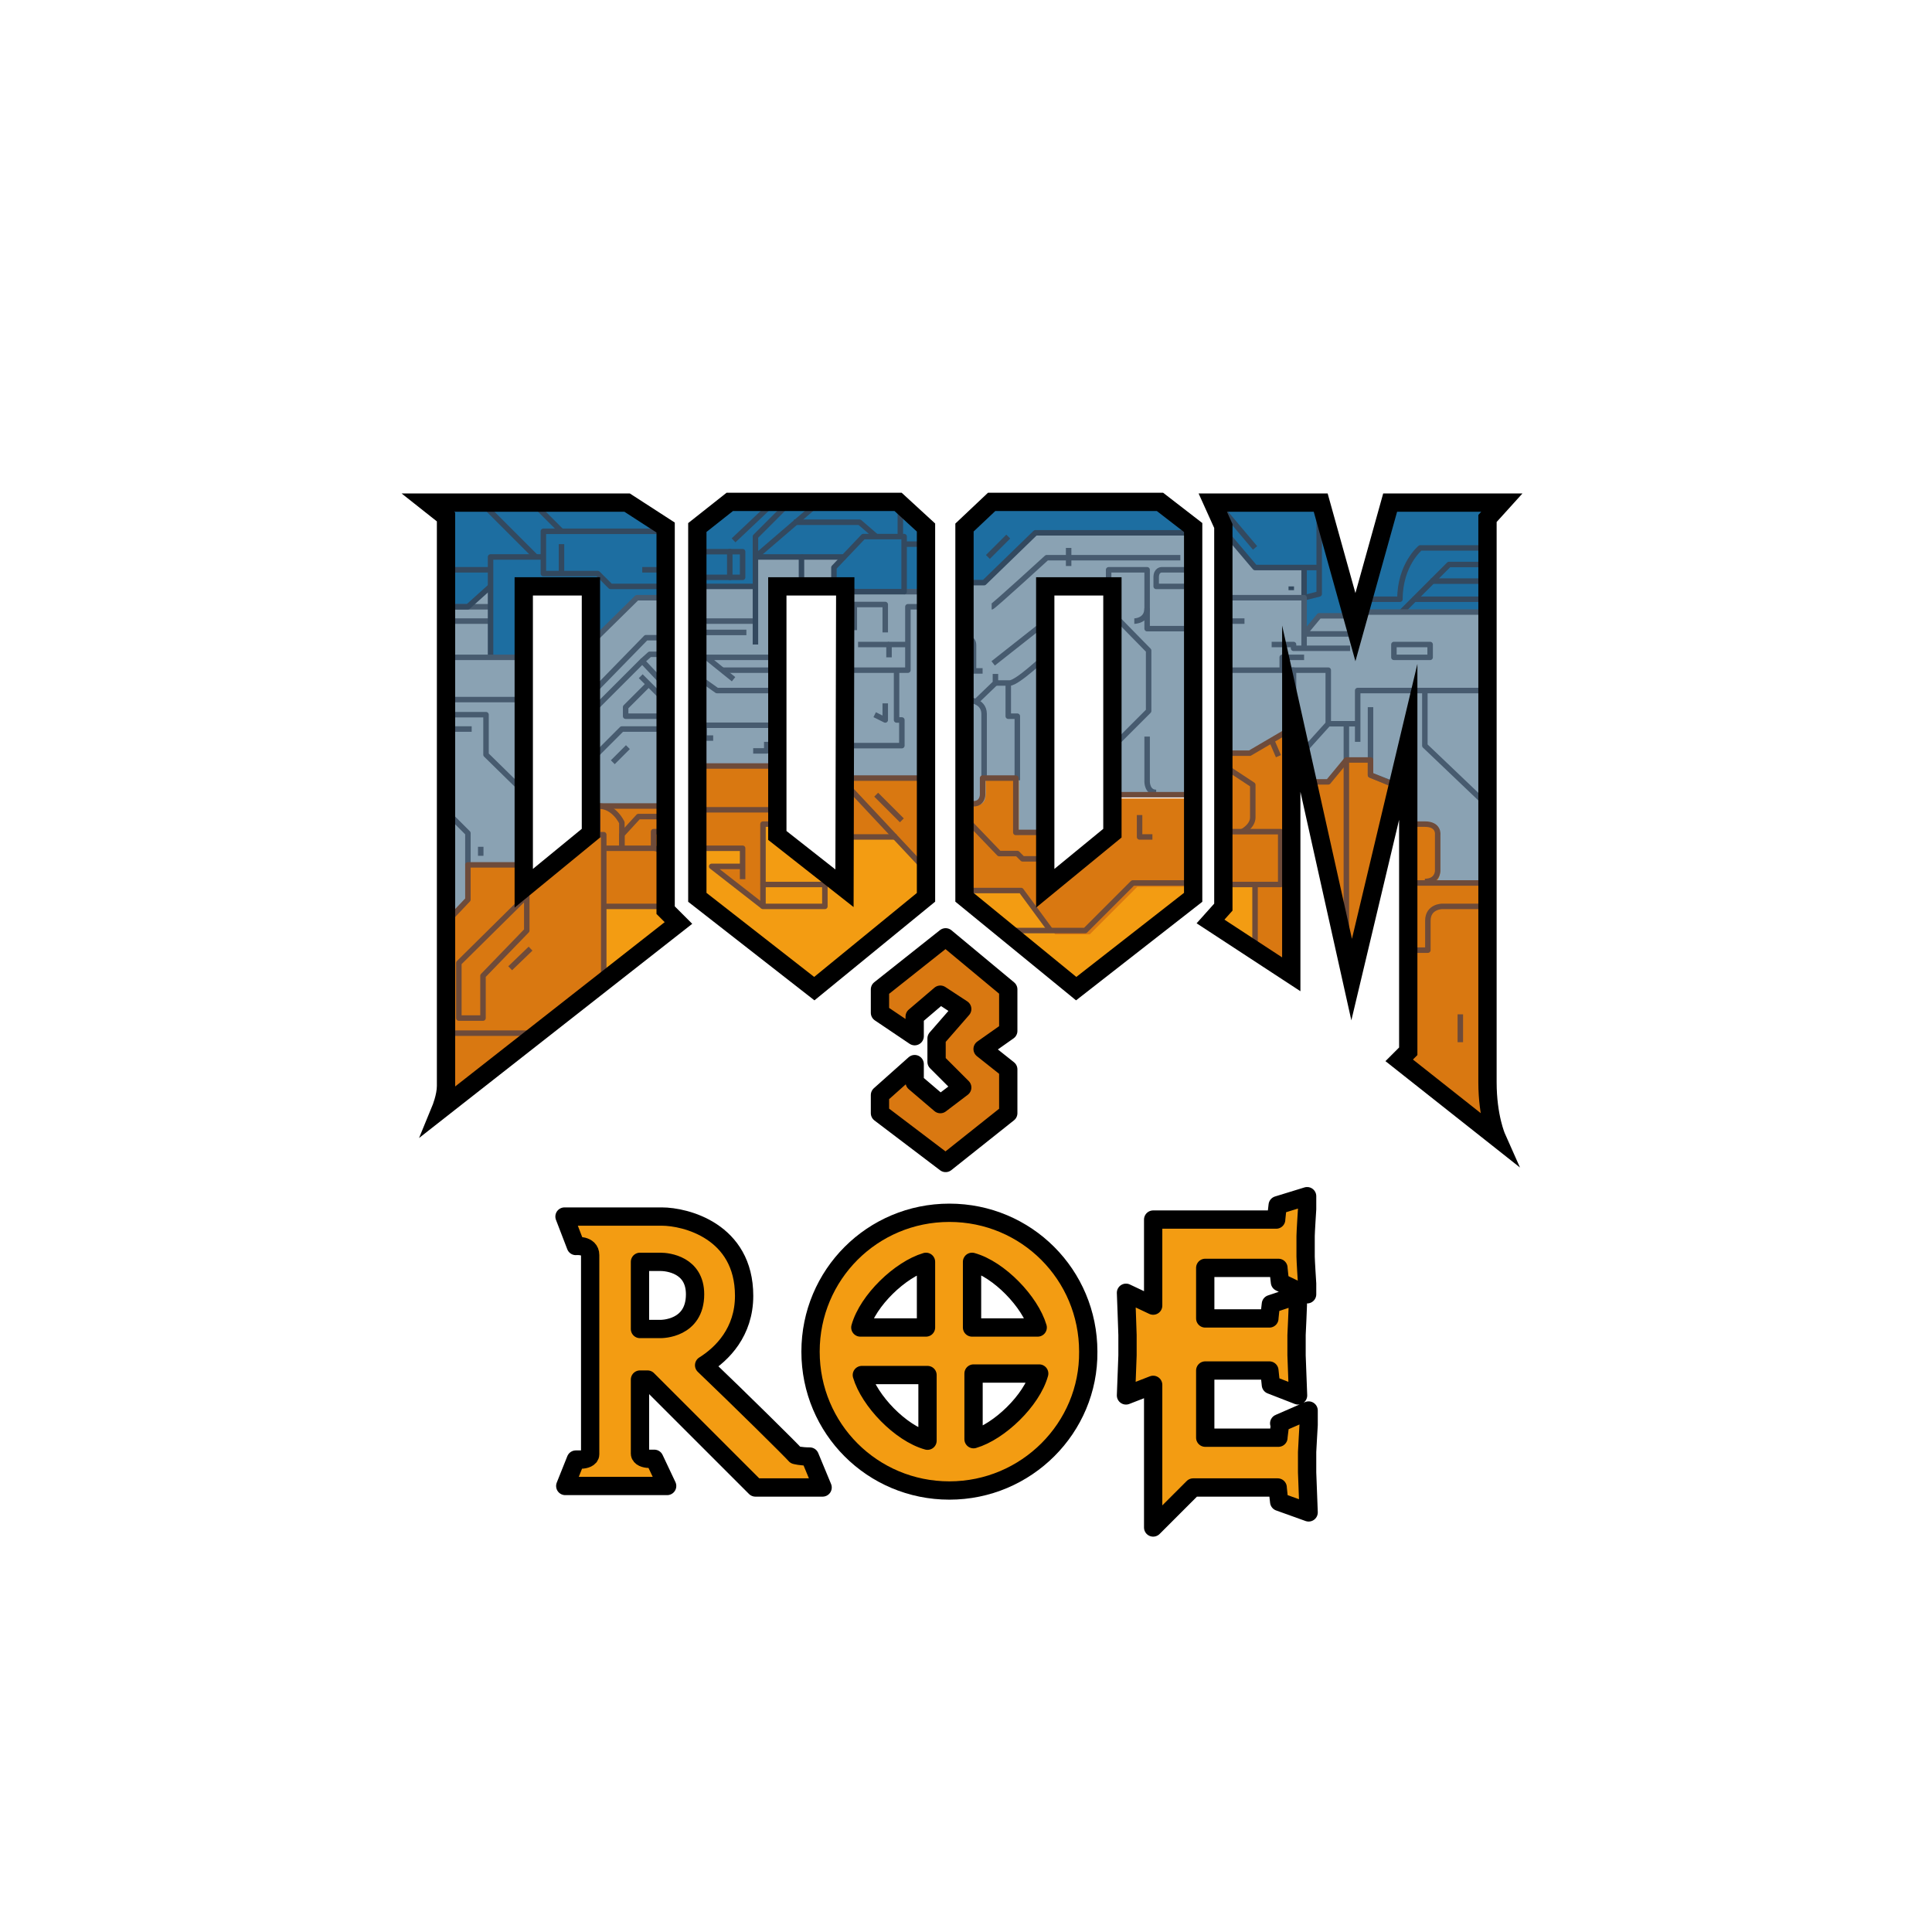<?xml version="1.0" encoding="utf-8"?>
<!-- Generator: Adobe Illustrator 24.2.1, SVG Export Plug-In . SVG Version: 6.00 Build 0)  -->
<svg version="1.1"
	 id="svg2" xmlns:cc="http://creativecommons.org/ns#" xmlns:dc="http://purl.org/dc/elements/1.1/" xmlns:inkscape="http://www.inkscape.org/namespaces/inkscape" xmlns:rdf="http://www.w3.org/1999/02/22-rdf-syntax-ns#" xmlns:sodipodi="http://sodipodi.sourceforge.net/DTD/sodipodi-0.dtd" xmlns:svg="http://www.w3.org/2000/svg"
	 xmlns="http://www.w3.org/2000/svg" xmlns:xlink="http://www.w3.org/1999/xlink" x="0px" y="0px" viewBox="0 0 256 256"
	 style="enable-background:new 0 0 256 256;" xml:space="preserve">
<style type="text/css">
	.st0{fill:#8AA2B3;}
	.st1{fill:#D97811;}
	.st2{fill:#F39C12;}
	.st3{fill:#1D6EA1;}
	.st4{fill:#807B7B;}
	.st5{fill:none;stroke:#6E4B3A;stroke-width:0.727;stroke-linejoin:round;stroke-miterlimit:10;}
	.st6{fill:none;stroke:#475B6F;stroke-width:0.727;stroke-linejoin:round;stroke-miterlimit:10;}
	.st7{fill:none;stroke:#33495F;stroke-width:0.727;stroke-linejoin:round;stroke-miterlimit:10;}
	.st8{fill:none;stroke:#000000;stroke-width:2.425;stroke-miterlimit:10;}
	.st9{fill:#D97811;stroke:#000000;stroke-width:2.425;stroke-linejoin:round;stroke-miterlimit:10;}
	.st10{fill:#F39C12;stroke:#000000;stroke-width:2.425;stroke-linecap:round;stroke-linejoin:round;stroke-miterlimit:10;}
</style>
<sodipodi:namedview  bordercolor="#666666" borderopacity="1" gridtolerance="10" guidetolerance="10" id="namedview94" inkscape:current-layer="svg2" inkscape:cx="67.878895" inkscape:cy="163.61943" inkscape:pageopacity="0" inkscape:pageshadow="2" inkscape:window-height="705" inkscape:window-maximized="1" inkscape:window-width="1024" inkscape:window-x="-8" inkscape:window-y="-8" inkscape:zoom="0.48889803" objecttolerance="10" pagecolor="#ffffff" showgrid="false">
	</sodipodi:namedview>
<g>
	<g>
		<g id="FILLS_2_">
			<polygon class="st0" points="91.9,73.3 91.9,101.5 103.3,101.5 103.5,78.2 111.3,78.2 111.3,103.1 122.9,103.1 122.9,73.3 			"/>
			<polygon class="st0" points="69.6,87.1 65.5,77.2 62,80.4 58.4,80.6 58.4,123 62,119.2 62,114.6 69.8,114.6 			"/>
			<polygon class="st1" points="122.9,103.1 122.9,115.5 111.3,113.4 111.3,103.1 			"/>
			<polygon class="st1" points="171.4,130.1 171.4,96.4 162.2,99.8 162.2,117.5 166.5,117.2 166.3,126.4 			"/>
			<polygon class="st2" points="160.3,122.3 162,119.9 162,117.2 166.5,117.2 166.3,126.4 			"/>
			<polygon class="st3" points="127.3,77.2 127.3,69.9 131.4,66.1 153.7,66.1 158.6,69.7 158.6,70.6 130.4,77.2 			"/>
			<path class="st0" d="M197.6,81.1h-17.7l-7-5.8h-6.5l-4.1-4.8v29.1h3.4l5.8-3.1l2.4,10.7l11.7-2.4l0.7-2.7l0.7,16.3h10.7
				L197.6,81.1L197.6,81.1z M176,89.1L176,89.1L176,89.1L176,89.1z"/>
			<polygon class="st2" points="158.3,117 158.3,119.2 142.6,131.3 127.3,118.9 127.3,117.2 150.1,117 			"/>
			<polygon class="st2" points="122.9,118.9 107.9,131.5 91.9,118.9 91.9,107.3 103.3,107.3 103.3,110.4 111.3,116.7 111.3,110.9 
				118.8,110.9 122.9,115.5 			"/>
			<polygon class="st3" points="160.3,66.1 175.5,66.1 179.9,81.1 179.9,81.6 174.8,81.6 172.8,84.5 172.8,75.2 166.3,75.2 
				162,69.9 			"/>
			<polygon class="st3" points="179.9,81.1 184,66.1 200.5,66.1 197.6,68.5 197.6,81.1 			"/>
			<path class="st1" d="M77.8,106.8l-0.5,3.9l-7.7,6v-2.2H62v4.6l-3.6,3.6c0,0,0,16.5,0,19.6s-1,5.6-1,5.6L80,130.2l8.5-10.2v-13.6
				H77.8C77.8,106.5,77.8,106.8,77.8,106.8z"/>
			<polygon class="st3" points="88.5,69.7 83.2,66.1 55.5,66.1 58.4,68.7 58.4,80.6 62,80.4 65,77.5 65,87.1 69.6,87.1 69.6,78.2 
				77.6,78.2 77.8,85.7 84.4,79.2 88.5,79.2 			"/>
			<polygon class="st3" points="96.7,66.1 119.3,66.1 122.9,69.7 122.9,78.4 113.2,78.4 110.5,76.7 110.5,75.2 112,73.8 100.1,73.8 
				100.1,77.7 91.9,77.7 91.9,69.7 			"/>
			<polygon class="st1" points="181.6,102.4 181.6,100.7 179.9,100.7 178.4,100.7 176,103.6 173.1,103.6 178.4,128.3 178.4,128.3 
				178.9,132.3 186.2,104.4 			"/>
			<path class="st4" d="M126.8,92.7h2.4c0,0,1.2,0.5,1.2,2.2s0,10.5,0,10.5s0,1.2-1.2,1.2s-2.2,0-2.2,0L126.8,92.7L126.8,92.7z"/>
			<polygon class="st1" points="91.9,101.5 91.9,112.4 98.4,112.4 98.4,114.8 94.3,114.8 101.1,120.1 101.1,109.2 103.3,109.2 
				103.3,101.5 			"/>
			<polygon class="st2" points="90.4,122.3 80,130.3 80,120.4 88.5,120.4 			"/>
			<polygon class="st0" points="158.3,70.6 137.2,70.6 130.4,77.2 127.3,77.2 127.5,107.7 134.8,110.6 138.7,110.6 138.7,78.2 
				146.9,78.2 146.9,105.3 158.6,105.3 			"/>
			<polygon class="st0" points="88.5,79.2 84.4,79.2 77.6,85.7 77.8,106.8 88.5,106.8 			"/>
			<path class="st1" d="M197.4,144.8c0-3.4,0-27.7,0-27.7h-7.3c0,0,0.7-0.7,0.7-1.4c0-0.5,0-2.7,0-4.6c0-1.2-1.4-1.7-1.4-1.7h-3.1
				c0,0,0,28.2,0,29.1c0,1-1.7,1.9-1.7,1.9l14.6,11.7C199.3,151.7,197.4,148,197.4,144.8z"/>
			<path class="st1" d="M146.9,105.3v4.8l-8,6.5v-6H135v-7.3h-4.4c0,2.7,0.5,3.6-2.9,3.6V118h8l4.1,5.8h4.6l6.3-6.3h8.5v-11.7h-12.4
				L146.9,105.3L146.9,105.3z"/>
		</g>
		<g id="LINES_1_">
			<line class="st5" x1="118.8" y1="110.9" x2="111.3" y2="110.9"/>
			<line class="st6" x1="178.4" y1="100.7" x2="178.4" y2="95.9"/>
			<line class="st6" x1="65" y1="82.3" x2="58.4" y2="82.3"/>
			<line class="st6" x1="65" y1="80.4" x2="58.9" y2="80.4"/>
			<polyline class="st6" points="169.9,88.8 176,88.8 176,95.9 			"/>
			<polyline class="st6" points="172.3,100 176,95.9 179.9,95.9 			"/>
			<polyline class="st6" points="58.4,106.8 62,110.4 62,114.6 			"/>
			<polyline class="st6" points="172.8,87.1 169.9,87.1 169.9,88.8 			"/>
			<polyline class="st6" points="197.4,107 188.8,98.8 188.8,91.5 			"/>
			<polyline class="st7" points="185.7,81.1 187.4,79.4 197.4,79.4 			"/>
			<polyline class="st7" points="174.8,65.8 174.8,78.7 172.8,79.2 			"/>
			<polyline class="st7" points="174.8,75.2 166.3,75.2 162.4,70.6 			"/>
			<path class="st5" d="M197.4,120.1h-6.3c0,0-1.9,0-1.9,1.9s0,3.9,0,3.9h-2.4"/>
			<polyline class="st5" points="162.2,117.2 169.7,117.2 169.7,110.2 162.2,110.2 			"/>
			<path class="st5" d="M164.6,110.2c0,0,1.4-0.7,1.4-1.9c0-1.2,0-4.3,0-4.3l-4.1-2.7"/>
			<line class="st5" x1="166.3" y1="117.2" x2="166.3" y2="126.4"/>
			<line class="st7" x1="172.8" y1="75.2" x2="172.8" y2="79.2"/>
			<polyline class="st6" points="178.9,85.9 171.4,85.9 171.4,85.4 168.5,85.4 			"/>
			<line class="st6" x1="164.9" y1="82.3" x2="162.2" y2="82.3"/>
			<polyline class="st7" points="187.4,79.4 192,74.8 197.4,74.8 			"/>
			<line class="st7" x1="189.6" y1="77" x2="197.4" y2="77"/>
			<path class="st7" d="M197.4,72.6h-9.2c0,0-2.7,2.2-2.7,6.8h-4.8"/>
			<polygon class="st6" points="179.9,81.6 174.8,81.6 172.8,84 179.9,84 			"/>
			<line class="st7" x1="166.3" y1="72.6" x2="162" y2="67.5"/>
			<line class="st5" x1="178.4" y1="127.9" x2="178.4" y2="100.7"/>
			<polyline class="st6" points="179.9,98.3 179.9,91.5 197.4,91.5 			"/>
			<polyline class="st6" points="185.2,104.1 181.6,102.7 181.6,93.7 			"/>
			<line class="st5" x1="168.5" y1="98.1" x2="169.4" y2="100.2"/>
			<polyline class="st6" points="147.2,81.1 152.2,86.2 152.2,94.2 146.9,99.5 			"/>
			<polyline class="st7" points="127.8,77.2 130.4,77.2 137.2,70.6 158.3,70.6 			"/>
			<path class="st6" d="M158.3,75.5h-4.4c0,0-0.7,0-0.7,1s0,1.2,0,1.2h5.1"/>
			<polyline class="st6" points="146.9,78.7 146.9,75.5 152,75.5 152,83.3 158.3,83.3 			"/>
			<path class="st6" d="M150.3,82.3c0,0,1.7,0,1.7-1.7"/>
			<path class="st6" d="M152,97.6v6c0,0,0,1.4,1.2,1.4"/>
			<line class="st5" x1="146.9" y1="105.3" x2="158.3" y2="105.3"/>
			<polyline class="st5" points="158.3,117 150.1,117 143.8,123.3 132.6,123.3 			"/>
			<path class="st6" d="M128,84.5c0,0,1,0,1,1s0,3.4,0,3.4h1.2"/>
			<polyline class="st6" points="131.9,89.3 131.9,90.5 129.4,92.9 			"/>
			<path class="st6" d="M130.4,103.1c0,0,0-6.3,0-8.5c0-1.9-2.4-1.9-2.4-1.9h-1.2"/>
			<polyline class="st5" points="127.5,108 132.4,113.1 134.8,113.1 135.5,113.8 138.5,113.8 			"/>
			<polyline class="st6" points="134.8,103.4 134.8,94.9 133.6,94.9 133.6,90.5 			"/>
			<path class="st6" d="M131.9,90.5c0,0,1,0,1.9,0c1,0,4.8-3.6,4.8-3.6"/>
			<line class="st6" x1="138.7" y1="82.3" x2="131.6" y2="87.9"/>
			<path class="st6" d="M131.4,80.4c0.2,0,7.3-6.5,7.3-6.5h17.7"/>
			<line class="st6" x1="141.6" y1="72.6" x2="141.6" y2="75"/>
			<line class="st5" x1="122.9" y1="115.5" x2="111.3" y2="103.1"/>
			<line class="st5" x1="116.1" y1="105.3" x2="119.5" y2="108.7"/>
			<line class="st5" x1="122.9" y1="103.1" x2="111.3" y2="103.1"/>
			<polyline class="st6" points="111.5,98.8 119.5,98.8 119.5,95.4 118.8,95.4 118.8,88.8 			"/>
			<polyline class="st6" points="115.9,94.7 117.3,95.4 117.3,93.2 			"/>
			<polyline class="st6" points="122.9,80.4 120.3,80.4 120.3,88.8 111.5,88.8 			"/>
			<polyline class="st7" points="108.6,66.5 100.1,73.8 100.1,71.1 104.7,66.5 			"/>
			<rect x="96.7" y="73.1" class="st7" width="1.7" height="3.4"/>
			<line class="st7" x1="91.9" y1="76.5" x2="96.9" y2="76.5"/>
			<line class="st7" x1="96.9" y1="73.1" x2="91.9" y2="73.1"/>
			<line class="st7" x1="97.2" y1="71.6" x2="102.6" y2="66.5"/>
			<line class="st7" x1="100.1" y1="77.7" x2="92.1" y2="77.7"/>
			<line class="st6" x1="100.1" y1="82.3" x2="91.9" y2="82.3"/>
			<line class="st6" x1="92.1" y1="83.8" x2="98.9" y2="83.8"/>
			<polyline class="st6" points="103.3,87.1 93.6,87.1 97.2,90 			"/>
			<line class="st6" x1="103.3" y1="88.8" x2="95.7" y2="88.8"/>
			<polyline class="st6" points="103.3,91.5 95,91.5 91.9,89.3 			"/>
			<polyline class="st6" points="103.3,96.1 93.3,96.1 93.3,97.8 94.5,97.8 			"/>
			<line class="st5" x1="103.3" y1="101.5" x2="91.9" y2="101.5"/>
			<polyline class="st6" points="101.6,98.3 101.6,99.5 99.8,99.5 			"/>
			<line class="st5" x1="103.3" y1="107.3" x2="91.9" y2="107.3"/>
			<rect x="101.1" y="117.2" class="st5" width="8.2" height="2.9"/>
			<polyline class="st5" points="91.9,112.4 95,112.4 98.4,112.4 98.4,115.5 98.4,116.5 			"/>
			<polyline class="st5" points="101.1,117.2 101.1,109.2 103.3,109.2 			"/>
			<polyline class="st5" points="101.1,120.1 94.3,114.8 98.4,114.8 			"/>
			<polygon class="st5" points="60.8,127.6 69.8,118.7 69.8,123.3 64,129.3 64,134.9 60.8,134.9 			"/>
			<line class="st5" x1="70.3" y1="125.7" x2="67.6" y2="128.3"/>
			<line class="st5" x1="71" y1="136.9" x2="58.4" y2="136.9"/>
			<polyline class="st5" points="80,130.1 80,110.6 77.6,110.6 			"/>
			<line class="st5" x1="79.2" y1="110.6" x2="79.2" y2="106.8"/>
			<line class="st5" x1="77.6" y1="106.8" x2="88.5" y2="106.8"/>
			<path class="st5" d="M88.5,114.6c0,0-0.5-2.2-1.9-2.2s-6.3,0-6.3,0"/>
			<polyline class="st5" points="86.6,112.4 86.6,110.2 88.5,110.2 			"/>
			<path class="st5" d="M82.4,112.2V109c0,0-1-2.2-3.1-2.2"/>
			<polyline class="st5" points="82.4,112.4 82.4,110.6 84.6,108.2 88.5,108.2 			"/>
			<polyline class="st6" points="88.5,96.6 82.4,96.6 77.8,101.2 			"/>
			<line class="st6" x1="83.2" y1="99" x2="81.2" y2="101"/>
			<line class="st6" x1="88.5" y1="93.2" x2="84.9" y2="89.6"/>
			<polyline class="st6" points="88.5,91.2 85.1,87.6 77.8,94.9 			"/>
			<polyline class="st6" points="77.8,92.5 85.6,84.5 88.5,84.5 			"/>
			<polyline class="st6" points="88.5,86.7 86.1,86.7 85.1,87.6 			"/>
			<polyline class="st6" points="88.5,94.9 82.9,94.9 82.9,93.7 86.1,90.5 			"/>
			<polyline class="st6" points="88.5,79.2 84.4,79.2 77.8,85.7 			"/>
			<polyline class="st7" points="88.5,70.4 72,70.4 72,76 79.2,76 80.9,77.7 88.5,77.7 			"/>
			<line class="st7" x1="85.1" y1="75.5" x2="88.5" y2="75.5"/>
			<line class="st7" x1="74.4" y1="72.1" x2="74.4" y2="76"/>
			<polyline class="st7" points="72,73.8 65,73.8 65,87.1 			"/>
			<line class="st6" x1="69.6" y1="87.1" x2="58.4" y2="87.1"/>
			<line class="st6" x1="69.6" y1="92.7" x2="58.4" y2="92.7"/>
			<polyline class="st6" points="58.4,94.7 64.4,94.7 64.4,100 69.6,105.1 			"/>
			<line class="st6" x1="62.5" y1="96.6" x2="60.3" y2="96.6"/>
			<line class="st6" x1="63.7" y1="112.2" x2="63.7" y2="113.4"/>
			<line class="st7" x1="65" y1="75.5" x2="58.9" y2="75.5"/>
			<polyline class="st7" points="65,77.7 62,80.4 58.4,80.4 			"/>
			<line class="st7" x1="71" y1="73.8" x2="63.7" y2="66.5"/>
			<line class="st7" x1="74.4" y1="70.4" x2="70.3" y2="66.3"/>
			<line class="st6" x1="197.4" y1="81.1" x2="179.9" y2="81.1"/>
			<line class="st7" x1="171.1" y1="77.7" x2="171.1" y2="78.2"/>
			<line class="st7" x1="133.6" y1="71.1" x2="130.9" y2="73.8"/>
			<polyline class="st6" points="117.3,83.8 117.3,80.1 113.2,80.1 113.2,83.5 			"/>
			<polyline class="st6" points="120.3,85.4 117.8,85.4 117.8,87.1 			"/>
			<line class="st6" x1="113.7" y1="85.4" x2="117.8" y2="85.4"/>
			<line class="st7" x1="112" y1="73.8" x2="106.2" y2="73.8"/>
			<polyline class="st7" points="116.1,71.1 113.9,69.2 105.2,69.2 			"/>
			<line class="st7" x1="119.3" y1="71.1" x2="119.3" y2="67"/>
			<line class="st7" x1="122.9" y1="72.1" x2="119.8" y2="72.1"/>
			<line class="st6" x1="122.9" y1="78.4" x2="119.8" y2="78.4"/>
			<polygon class="st7" points="113.2,78.4 110.5,76.7 110.5,75.2 114.4,71.1 119.8,71.1 119.8,78.4 			"/>
			<polyline class="st7" points="106.2,77.7 106.2,73.8 100.1,73.8 100.1,85.4 			"/>
			<polyline class="st6" points="162.2,79.2 172.8,79.2 172.8,85.9 			"/>
			<line class="st5" x1="109.3" y1="117.2" x2="109.3" y2="114.8"/>
			<polyline class="st6" points="162.2,88.8 171.4,88.8 171.4,96.4 			"/>
			<line class="st5" x1="186.2" y1="117" x2="197.4" y2="117"/>
			<polyline class="st5" points="171.4,96.4 165.6,99.8 162.2,99.8 			"/>
			<line class="st5" x1="80.2" y1="120.1" x2="88.2" y2="120.1"/>
			<polyline class="st5" points="58.4,123 62,119.2 62,114.6 69.6,114.6 			"/>
			<polyline class="st5" points="185.7,104.4 181.6,102.7 181.6,100.7 178.4,100.7 176,103.6 173.1,103.6 			"/>
			<path class="st5" d="M187.1,109.2h1.7c1.9,0,1.7,1.4,1.7,1.4v4.8c0,0,0,1.4-1.7,1.4"/>
			<polyline class="st5" points="127.3,118 135.3,118 139.2,123.3 			"/>
			<rect x="184.7" y="85.4" class="st6" width="4.8" height="1.7"/>
			<path class="st5" d="M126.8,106.5c0,0,1,0,2.2,0s1.2-1.2,1.2-1.2v-2.2h4.4v7.2h3.9"/>
			<polyline class="st5" points="152.7,110.9 151,110.9 151,108 			"/>
			<line class="st5" x1="193.5" y1="134.4" x2="193.5" y2="138.1"/>
		</g>
		<g id="OUTLINES_1_">
			<g>
				<path class="st8" d="M122.7,69.9v49L107.9,131l-15.5-12.1v-49l4.3-3.4H119L122.7,69.9z M112,77.7h-9v33l8.9,7L112,77.7L112,77.7
					z"/>
			</g>
			<g>
				<path class="st8" d="M197.1,68.7c0,0,0,70.1,0,74.7s1.2,7.3,1.2,7.3l-12.9-10.2l1.2-1.2v-41l-7.5,31.5l-8-35.9v35.2l-10.7-7
					l1.7-1.9V69.7l-1.4-3.1H175l4.6,16.5l4.6-16.5H199L197.1,68.7z"/>
			</g>
			<g>
				<path class="st8" d="M88.2,69.9v50.7l1.7,1.7L58.4,147c0,0,0.7-1.7,0.7-3.1s0-75.4,0-75.4l-2.4-1.9h26.4L88.2,69.9z M78.3,110.4
					V77.7h-8.9v40L78.3,110.4z"/>
			</g>
			<g>
				<path class="st8" d="M158.1,69.9v49L142.6,131l-14.8-12.1v-49l3.6-3.4h22.3L158.1,69.9z M147.4,110.4V77.7h-8.9v40L147.4,110.4z
					"/>
			</g>
		</g>
		<polygon class="st9" points="125.3,124.2 133.6,131.1 133.6,136.6 130.2,139 133.6,141.7 133.6,147.5 125.3,154.1 116.6,147.5 
			116.6,145.1 121.2,141 121.2,143.4 124.6,146.3 127.5,144.1 124.1,140.7 124.1,137.6 127.5,133.7 124.6,131.8 121.2,134.7 
			121.2,137.3 116.6,134.2 116.6,131.1 		"/>
		<g>
			<g>
				<g>
					<path class="st10" d="M76.3,193.4H77c0.5,0,1.2-0.2,1.2-0.7v-26.4c0-1.4-1.9-1.2-1.9-1.2l-1.5-3.9h12.9
						c3.1,0,10.9,1.9,10.9,10.5c0,4.8-2.9,7.7-5.3,9.2c4.6,4.4,11.7,11.4,12.1,11.9c0,0,0.7,0.2,1.9,0.2l1.7,4.1h-8.9l-14.3-14.3h-1
						v9.8c0,0.5,0.7,0.7,1.2,0.7h0.7l1.7,3.6H74.9L76.3,193.4z M87.5,176.1c0.2,0,4.6,0,4.6-4.6c0-3.9-3.6-4.3-4.6-4.3h-2.7v8.9
						L87.5,176.1L87.5,176.1z"/>
				</g>
			</g>
			<g>
				<path class="st10" d="M125.8,197.5c-10.2,0-18.4-8.2-18.4-18.4s8.2-18.4,18.4-18.4s18.4,8.2,18.4,18.4
					C144.3,189.2,136,197.5,125.8,197.5z M114.2,182.2c1,3.4,5.1,7.7,8.7,8.7v-8.7H114.2L114.2,182.2z M129,190.7
					c3.4-1,7.7-5.1,8.7-8.7H129V190.7z M137.5,175.9c-1-3.4-5.1-7.7-8.7-8.7v8.7H137.5z M122.7,175.9v-8.7c-3.4,1-7.7,5.1-8.7,8.7
					H122.7z"/>
			</g>
			<path class="st10" d="M169.4,190.5c-0.2,0-9.7,0-9.7,0v-8.9h8.5l0.2,1.9l3.6,1.4c0,0-0.2-5.1-0.2-5.3v-2.7c0-0.2,0.2-3.9,0.2-5.3
				l-3.6,1.2c0,0-0.2,1.7-0.2,1.9c-0.2,0-8.5,0-8.5,0V168c0,0,9.5,0,9.7,0c0,0.2,0.2,1.9,0.2,1.9l2.9,1.4l0.7,0.2v-1.4
				c0,0-0.2-3.1-0.2-3.6v-1.7v-1c0-0.5,0.2-3.6,0.2-3.6v-1.7l-3.9,1.2c0,0-0.2,1.7-0.2,1.9c-0.2,0-16.3,0-16.3,0V173l-3.6-1.7
				c0,0,0.2,5.3,0.2,5.6v2.7c0,0.2-0.2,5.3-0.2,5.3l3.6-1.4v18.9l5.3-5.3c0,0,10.9,0,11.2,0c0,0.2,0.2,1.9,0.2,1.9l3.9,1.4
				c0,0-0.2-5.1-0.2-5.3v-2.7c0-0.2,0.2-3.6,0.2-3.6v-1.9l-3.9,1.7C169.7,188.5,169.4,190.2,169.4,190.5z"/>
		</g>
	</g>
</g>
</svg>
